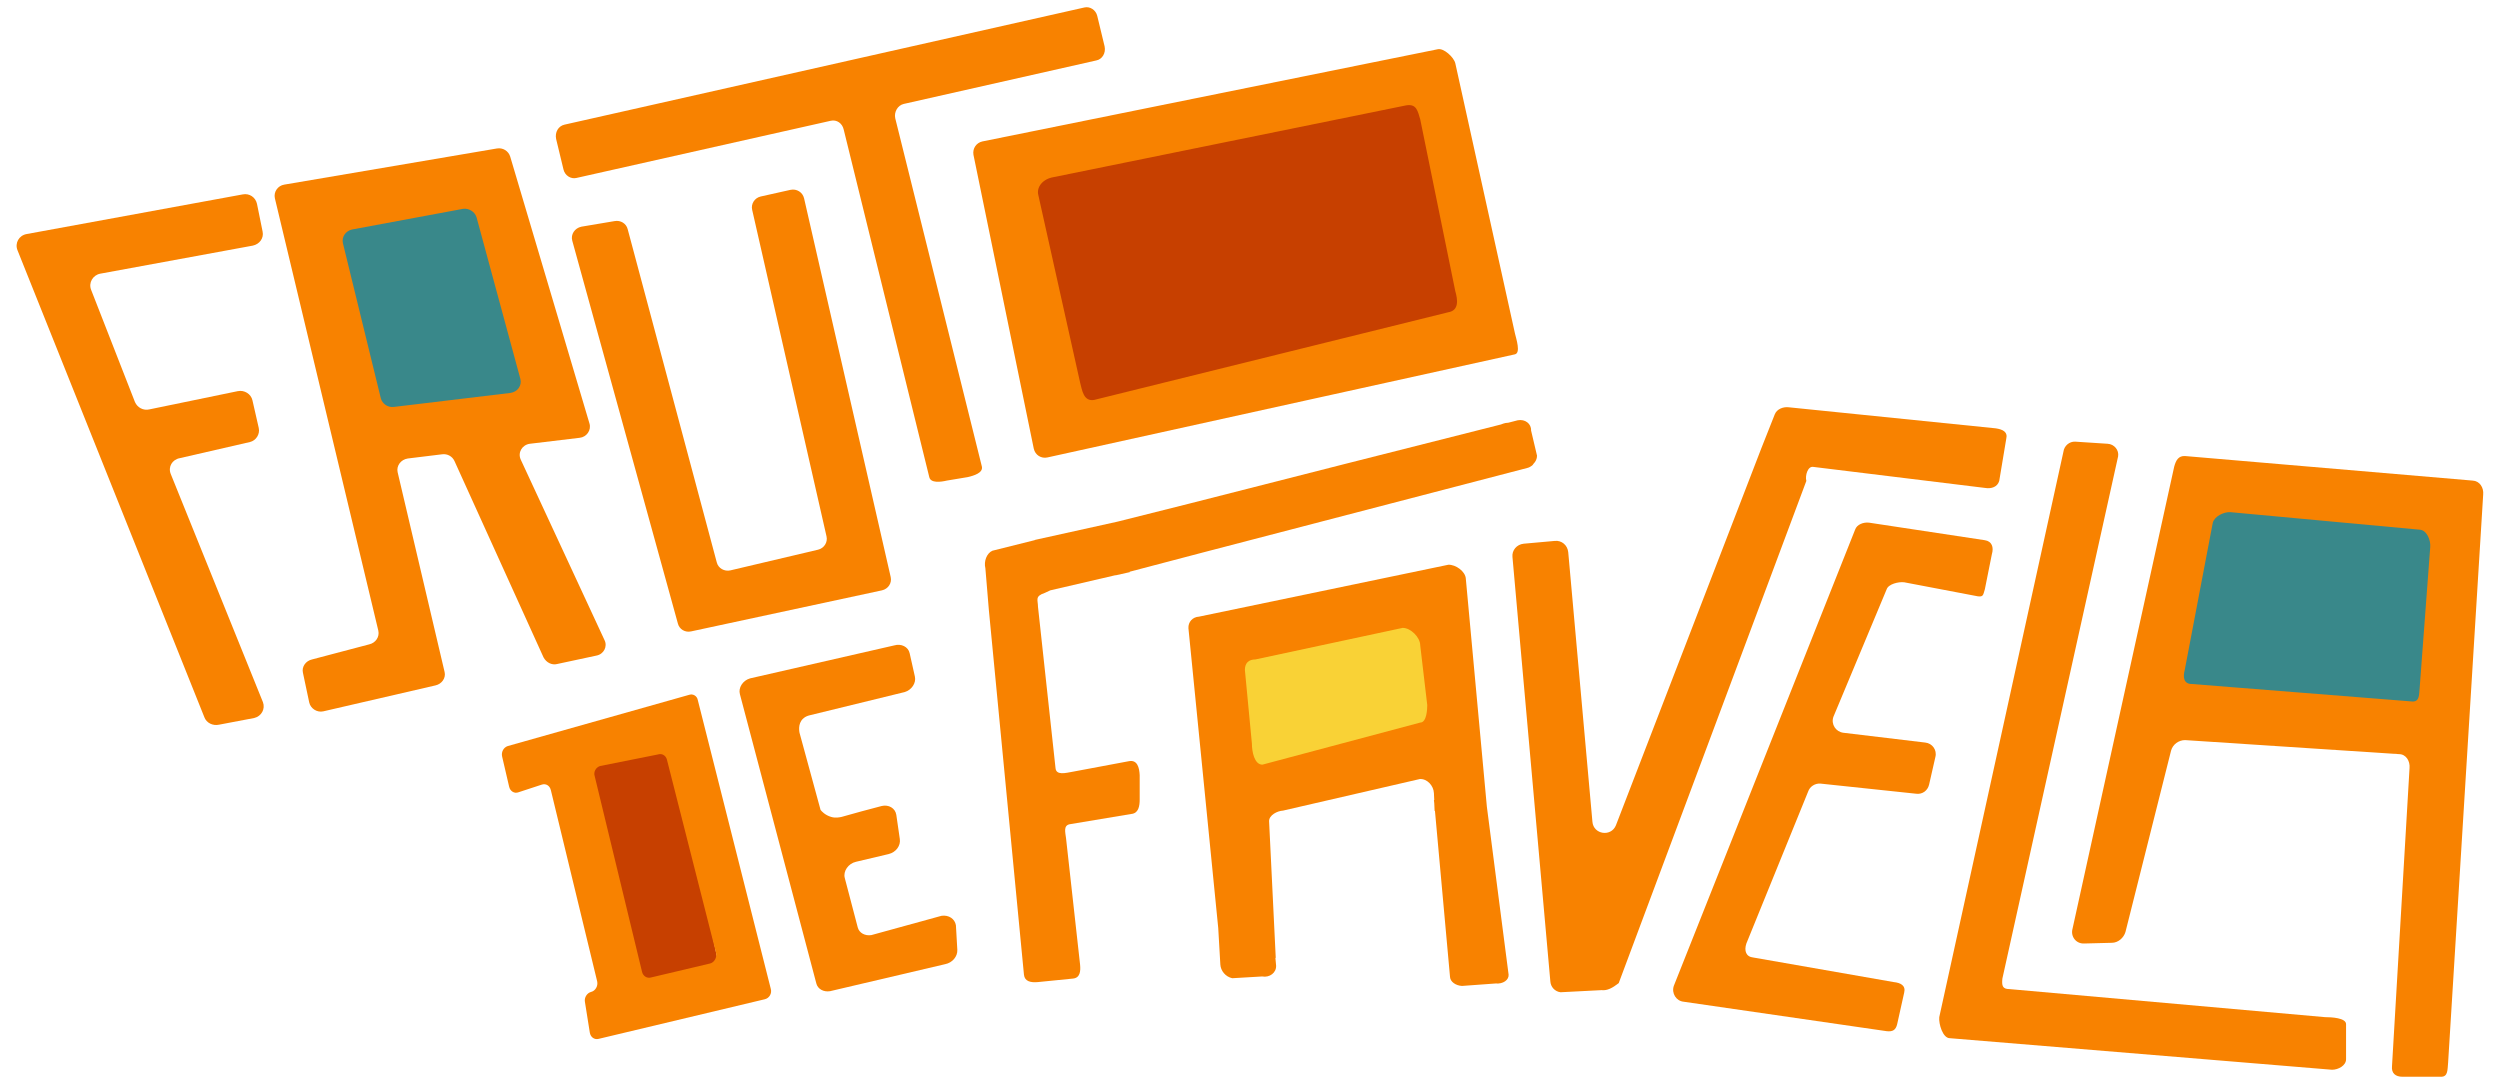 <?xml version="1.0" encoding="UTF-8" standalone="no"?>
<!-- Created with Inkscape (http://www.inkscape.org/) -->

<svg
   xmlns:dc="http://purl.org/dc/elements/1.1/"
   xmlns:cc="http://creativecommons.org/ns#"
   xmlns:rdf="http://www.w3.org/1999/02/22-rdf-syntax-ns#"
   xmlns:svg="http://www.w3.org/2000/svg"
   xmlns="http://www.w3.org/2000/svg"
   xmlns:sodipodi="http://sodipodi.sourceforge.net/DTD/sodipodi-0.dtd"
   xmlns:inkscape="http://www.inkscape.org/namespaces/inkscape"
   width="676mm"
   height="293mm"
   viewBox="0 0 2395.276 1038.189"
   id="svg4225"
   version="1.1"
   inkscape:version="0.91 r13725"
   sodipodi:docname="logoVertical.svg">
  <defs
     id="defs4227" />
  <sodipodi:namedview
     id="base"
     pagecolor="#ffffff"
     bordercolor="#666666"
     borderopacity="1.0"
     inkscape:pageopacity="0.0"
     inkscape:pageshadow="2"
     inkscape:zoom="0.31"
     inkscape:cx="1124.6818"
     inkscape:cy="520"
     inkscape:document-units="px"
     inkscape:current-layer="layer1"
     showgrid="false"
     inkscape:window-width="1366"
     inkscape:window-height="705"
     inkscape:window-x="-8"
     inkscape:window-y="-8"
     inkscape:window-maximized="1" />
  <g
     inkscape:label="Camada 1"
     inkscape:groupmode="layer"
     id="layer1"
     transform="translate(0,-14.173)">
    <g
       id="g4205-6"
       transform="matrix(3.36,0,0,3.36,-87.418,-264.57)">
      <rect
         id="rect5-9"
         height="58.8"
         width="73.4"
         class="st0"
         transform="matrix(0.994,0.114,-0.114,0.994,33.769,-76.183)"
         y="228.3"
         x="647.5"
         style="fill:#39888a" />
      <rect
         id="rect19-3"
         height="42.9"
         width="60.3"
         class="st3"
         transform="matrix(0.994,-0.108,0.108,0.994,-28.127,45.701)"
         y="260.1"
         x="376.2"
         style="fill:#f9d236" />
      <rect
         id="rect21-5"
         height="68.8"
         width="28"
         class="st4"
         transform="matrix(0.979,-0.204,0.204,0.979,-62.635,49.768)"
         y="294.8"
         x="196.5"
         style="fill:#c74000" />
      <path
         id="path23-7"
         d="m 450,313 -6,-65 c -0.1,-2.1 -2.9,-4.1 -5,-4 l -71.1,14.8 c -1.8,0.1 -3.1,1.5 -3,3.3 l 8.5,85.5 0.6,10.4 c 0.1,1.8 1.5,3.5 3.4,3.9 l 8.5,-0.5 c 2.2,0.4 4.1,-1.1 4,-3.1 l -0.2,-2.2 c 0,0 0,0 0.1,0 l -1.9,-39 c 0,-1.7 2.3,-2.9 4,-3 l 39,-9 c 2.1,-0.1 3.9,1.9 4,4 l 0.1,2 c 0,0 0,0 -0.1,0 l 0.1,0.9 0.1,2.2 c 0,0 0.1,0 0.1,0 l 4.3,47.4 c 0.1,1.3 1.6,2.4 3.4,2.5 l 9.6,-0.7 c 2.1,0.2 3.8,-1 3.7,-2.5 L 450,313 Z m -19,-24 -45,12 c -2.3,0 -3,-3.7 -3,-6 l -2,-21 c 0,-2 1.1,-3 3,-3 l 42,-9 c 2.3,0 5,2.7 5,5 l 2,17 c 0,1 -0.1,5 -2,5 z"
         class="st5"
         inkscape:connector-curvature="0"
         style="fill:#f88200" />
      <rect
         id="rect25-0"
         height="82"
         width="122.5"
         class="st4"
         transform="matrix(0.978,-0.209,0.209,0.978,-24.07,82.934)"
         y="114.5"
         x="319.6"
         style="fill:#c74000" />
      <rect
         id="rect27-6"
         height="63"
         width="47"
         class="st0"
         transform="matrix(0.978,-0.209,0.209,0.978,-33.286,35.139)"
         y="143.8"
         x="126.3"
         style="fill:#39888a" />
      <path
         id="path29-5"
         d="M 99.8,205 98,197.1 c -0.4,-1.8 -2.3,-3 -4.2,-2.6 l -25.2,5.2 c -1.7,0.4 -3.4,-0.5 -4.1,-2.1 L 52,165.6 c -0.8,-2 0.5,-4.2 2.6,-4.6 l 43.5,-8 c 1.9,-0.4 3.2,-2.1 2.8,-4 l -1.6,-7.9 c -0.4,-1.9 -2.2,-3.1 -4.1,-2.7 l -61.6,11.3 c -2.2,0.4 -3.4,2.6 -2.6,4.6 l 53.3,133.2 c 0.6,1.6 2.4,2.5 4.2,2.1 l 10,-1.9 c 2.1,-0.5 3.2,-2.6 2.5,-4.5 L 74.7,218.1 c -0.8,-2 0.4,-4.1 2.6,-4.5 l 20,-4.6 c 1.7,-0.4 2.9,-2.2 2.5,-4 z"
         class="st5"
         inkscape:connector-curvature="0"
         style="fill:#f88200" />
      <path
         id="path31-7"
         d="m 184.9,272.3 11.2,-2.4 c 2.1,-0.4 3.2,-2.6 2.3,-4.4 L 174.5,214 c -0.9,-2 0.4,-4.2 2.6,-4.5 l 14.2,-1.7 c 2,-0.2 3.4,-2.2 2.8,-4.1 l -22.6,-76.1 c -0.5,-1.6 -2.1,-2.6 -3.8,-2.3 l -60.6,10.3 c -1.9,0.3 -3.1,2.1 -2.7,3.9 l 29.5,123.3 c 0.4,1.8 -0.8,3.5 -2.6,3.9 L 115,271 c -1.8,0.4 -3,2.1 -2.6,3.8 l 1.8,8.5 c 0.4,1.7 2.2,2.9 4,2.5 l 32,-7.4 c 1.8,-0.4 3,-2.1 2.6,-3.8 l -13.4,-57 c -0.4,-1.8 0.9,-3.6 2.9,-3.9 l 9.8,-1.2 c 1.5,-0.2 2.9,0.6 3.5,1.9 l 25.4,56 c 0.8,1.5 2.4,2.3 3.9,1.9 z m -23,-127.4 12.5,46.1 c 0.5,1.9 -0.8,3.7 -2.8,4 l -33.3,4 c -1.7,0.2 -3.3,-0.9 -3.7,-2.5 l -10.8,-44.2 c -0.4,-1.8 0.8,-3.5 2.6,-3.9 l 31.7,-5.9 c 1.6,-0.2 3.3,0.8 3.8,2.4 z"
         class="st5"
         inkscape:connector-curvature="0"
         style="fill:#f88200" />
      <path
         id="path33-0"
         d="M 219.3,260.7 189.2,151.6 c -0.5,-1.8 0.7,-3.6 2.6,-4 l 9.5,-1.6 c 1.7,-0.3 3.3,0.7 3.7,2.3 l 25.4,95 c 0.4,1.7 2.2,2.7 3.9,2.3 l 25,-5.9 c 1.7,-0.4 2.8,-2.1 2.4,-3.8 l -21.2,-93.1 c -0.4,-1.7 0.7,-3.4 2.4,-3.8 l 8.5,-1.9 c 1.8,-0.4 3.5,0.7 3.9,2.4 l 24.7,108 c 0.4,1.7 -0.7,3.4 -2.5,3.8 L 223.1,263 c -1.7,0.4 -3.4,-0.6 -3.8,-2.3 z"
         class="st5"
         inkscape:connector-curvature="0"
         style="fill:#f88200" />
      <path
         id="path35-1"
         d="m 341,96.2 -2.1,-8.7 c -0.4,-1.7 -2.1,-2.8 -3.7,-2.4 L 187,118.5 c -1.8,0.4 -2.8,2.2 -2.4,4.1 l 2.1,8.7 c 0.4,1.7 2.1,2.8 3.7,2.4 l 72.5,-16.3 c 1.7,-0.4 3.3,0.7 3.7,2.5 L 291,219 c 0.4,1.8 3.3,1.4 5,1 l 6,-1 c 1.7,-0.4 4.4,-1.2 4,-3 l -24.7,-99.3 c -0.4,-1.8 0.7,-3.7 2.4,-4.1 l 54.9,-12.4 c 1.7,-0.3 2.8,-2.1 2.4,-4 z"
         class="st5"
         inkscape:connector-curvature="0"
         style="fill:#f88200" />
      <path
         id="path37-9"
         d="m 436,97 -129.9,26.3 c -1.7,0.4 -2.8,2 -2.5,3.8 l 17.2,83.8 c 0.4,1.8 2.1,2.9 3.9,2.5 L 458,184 c 1.7,-0.4 0.4,-4.3 0,-6 l -17,-77 c -0.4,-1.7 -3.3,-4.4 -5,-4 z m -102,95 -11.9,-53.4 c -0.6,-2.3 1.3,-4.6 4.2,-5.1 L 427,113 c 3,-0.5 3.3,1.7 4,4 l 10,49 c 0.7,2.4 1.1,5.5 -2,6 l -101,25 c -3,0.5 -3.4,-2.7 -4,-5 z"
         class="st5"
         inkscape:connector-curvature="0"
         style="fill:#f88200" />
      <path
         id="path39-6"
         d="m 222.5,281.1 -51.7,14.6 c -1.2,0.4 -1.9,1.7 -1.6,3 l 2,8.6 c 0.3,1.3 1.5,2 2.6,1.6 l 6.7,-2.2 c 1.2,-0.4 2.3,0.3 2.6,1.6 l 13.2,54.5 c 0.3,1.3 -0.5,2.7 -1.7,3 l 0,0 c -1.2,0.3 -2,1.6 -1.8,2.8 l 1.4,8.8 c 0.2,1.3 1.3,2.1 2.5,1.8 l 47.4,-11.3 c 1.3,-0.3 2.1,-1.7 1.7,-3 L 225,282.6 c -0.2,-1.2 -1.4,-1.9 -2.5,-1.5 z m -25.4,20.3 16.5,-3.3 c 1.2,-0.4 2.3,0.3 2.6,1.5 l 14,55.1 c 0.3,1.3 -0.5,2.7 -1.7,3 l -16.9,4 c -1.1,0.3 -2.2,-0.4 -2.5,-1.6 l -13.5,-55.8 c -0.4,-1.2 0.3,-2.5 1.5,-2.9 z"
         class="st5"
         inkscape:connector-curvature="0"
         style="fill:#f88200" />
      <path
         id="path41-2"
         d="m 294.5,344.1 -20,5.5 c -1.8,0.3 -3.5,-0.6 -3.9,-2.2 l -3.7,-14.1 c -0.5,-1.9 1,-4.1 3.2,-4.6 l 9.3,-2.2 c 2.1,-0.5 3.5,-2.4 3.2,-4.3 l -1,-6.9 c -0.3,-1.9 -2.2,-3 -4.2,-2.5 -3.8,1 -7.6,2 -11.4,3.1 -0.5,0.1 -1.7,0.4 -3,0 -1.7,-0.5 -2.7,-1.6 -3,-2 -2,-7.3 -4,-14.7 -6,-22 0,-0.1 -0.6,-2.5 1,-4 0.7,-0.7 1.6,-0.9 2,-1 9,-2.2 18,-4.4 27,-6.6 2,-0.6 3.3,-2.6 2.9,-4.4 l -1.5,-6.7 C 285,267.4 283,266.4 281,267 l -41.1,9.4 c -2.1,0.6 -3.4,2.7 -2.9,4.5 l 21.8,82.5 c 0.4,1.6 2.1,2.5 3.9,2.2 l 32.8,-7.7 c 2.1,-0.4 3.6,-2.2 3.5,-4.1 l -0.4,-7 c -0.3,-1.8 -2,-3 -4.1,-2.7 z"
         class="st5"
         inkscape:connector-curvature="0"
         style="fill:#f88200" />
      <path
         id="path43-3"
         d="m 321,237 -12,3 c -1.6,0.7 -2.5,3 -2,5 l 1,12 c 0,0 0,0 0,0 0,0 0,0 0,0 l 10,103.9 c 0.2,1.9 1.9,2.3 4,2.1 l 10,-1 c 2,-0.2 2.2,-2.1 2,-4 l -4,-36 c -0.2,-1.7 -0.8,-3.6 1,-4 l 18,-3 c 1.7,-0.4 2,-2.3 2,-4 l 0,-7 c -0.1,-2.2 -0.7,-4.4 -3,-4 l -16,3 c -2.2,0.4 -4.8,1.1 -5,-1 l -5,-46 c 0,0 0,0 0,0 0,-2 -1,-3 2,-4 l 1.5,-0.7 18.5,-4.3 c 0,0 0,0 0,0 l 0.2,0 4,-0.9 c 0,0 0,-0.1 -0.1,-0.1 l 21.3,-5.6 92.1,-24 c 0.5,-0.1 1,-0.4 1.4,-0.7 0.1,-0.1 0.3,-0.3 0.4,-0.5 0.6,-0.6 1,-1.4 1,-2.3 l -1.7,-7.2 c 0.1,-1.9 -1.7,-3.3 -3.8,-2.9 l -2.7,0.7 c -1.1,0 -2,0.5 -2.1,0.5 -29.7,7.5 -59.3,15 -89,22.6 -6.8,1.7 -13.5,3.4 -20.3,5.1 -7.8,1.7 -15.7,3.5 -23.5,5.2"
         class="st5"
         inkscape:connector-curvature="0"
         style="fill:#f88200" />
      <path
         id="path45-7"
         d="m 482.7,365.3 -11.7,0.6 c -1.6,-0.2 -2.8,-1.5 -2.9,-3.1 l -10.8,-121 c -0.2,-1.9 1.2,-3.6 3.2,-3.8 l 8.9,-0.8 c 1.9,-0.2 3.6,1.2 3.8,3.2 l 6.9,76.9 c 0.3,3.6 5.3,4.4 6.7,1 l 41.5,-107.6 3.8,-9.6 c 0.6,-1.5 2.4,-2.2 4,-2 l 59,6 c 2,0.3 3.5,1 3,3 l -2,12 c -0.5,1.7 -2.2,2.3 -4,2 l -49,-6 c -1.6,-0.3 -2.4,2.5 -2,4 l -53.5,143.2 c -1.8,1.4 -3.3,2.2 -4.9,2 z"
         class="st5"
         inkscape:connector-curvature="0"
         style="fill:#f88200" />
      <path
         id="path47-1"
         d="m 592,251 2,-10 c 0.6,-2 0,-3.7 -2,-4 l -33,-5 c -1.6,-0.2 -3.5,0.5 -4,2 l -51.7,130.1 c -0.7,2.1 0.7,4.3 2.8,4.5 L 564,377 c 1.7,0.2 2.6,-0.3 3,-2 l 2,-9 c 0.5,-2 -1,-2.8 -3,-3 l -40,-7 c -2.1,-0.2 -2.7,-1.9 -2,-4 l 17.6,-43.3 c 0.5,-1.5 2,-2.4 3.5,-2.3 l 27.4,2.9 c 1.7,0.2 3.2,-0.9 3.6,-2.6 l 1.8,-7.9 c 0.5,-2 -0.9,-3.9 -2.9,-4.1 l -23.4,-2.8 c -2.1,-0.3 -3.5,-2.4 -2.8,-4.5 L 564,251 c 0.5,-1.5 3.4,-2.2 5,-2 l 21,4 c 1.6,0.2 1.5,-0.4 2,-2 z"
         class="st5"
         inkscape:connector-curvature="0"
         style="fill:#f88200" />
      <path
         id="path49-4"
         d="m 691,388 -109,-9 c -2,0 -3.2,-4.1 -3,-6 l 35.4,-161.2 c 0.2,-1.7 1.7,-3 3.4,-2.9 l 9.2,0.6 c 1.9,0.1 3.3,1.8 3,3.6 L 597,362 c -0.2,2 0,3 2,3 l 90,8 c 1.8,0 6,0.2 6,2 l 0,10 c 0,1.8 -2.2,3 -4,3 z"
         class="st5"
         inkscape:connector-curvature="0"
         style="fill:#f88200" />
      <path
         id="path51-9"
         d="m 646,216 -29,131.8 c -0.6,2.2 1,4.3 3.3,4.2 l 7.9,-0.2 c 1.8,0 3.4,-1.4 3.9,-3.1 l 13,-51.7 c 0.5,-1.8 2.2,-3 4,-3 l 61,4 c 2,0 3.2,2 3,4 l -5,85 c -0.2,2 1,3 3,3 l 11,0 c 2,0 1.8,-2 2,-4 l 10,-162 c 0.2,-2 -1,-3.9 -3,-4 l -82,-7 c -1.9,-0.1 -2.6,1.2 -3.1,3 z m 3,58 8,-42 c 0.5,-1.8 3.1,-3.1 5,-3 l 54,5 c 2,0.1 3.2,3 3,5 l -3,40 c -0.2,2 0,4 -2,4 l -63,-5 c -2.2,0 -2.6,-1.8 -2,-4 z"
         class="st5"
         inkscape:connector-curvature="0"
         style="fill:#f88200" />
    </g>
  </g>
</svg>
